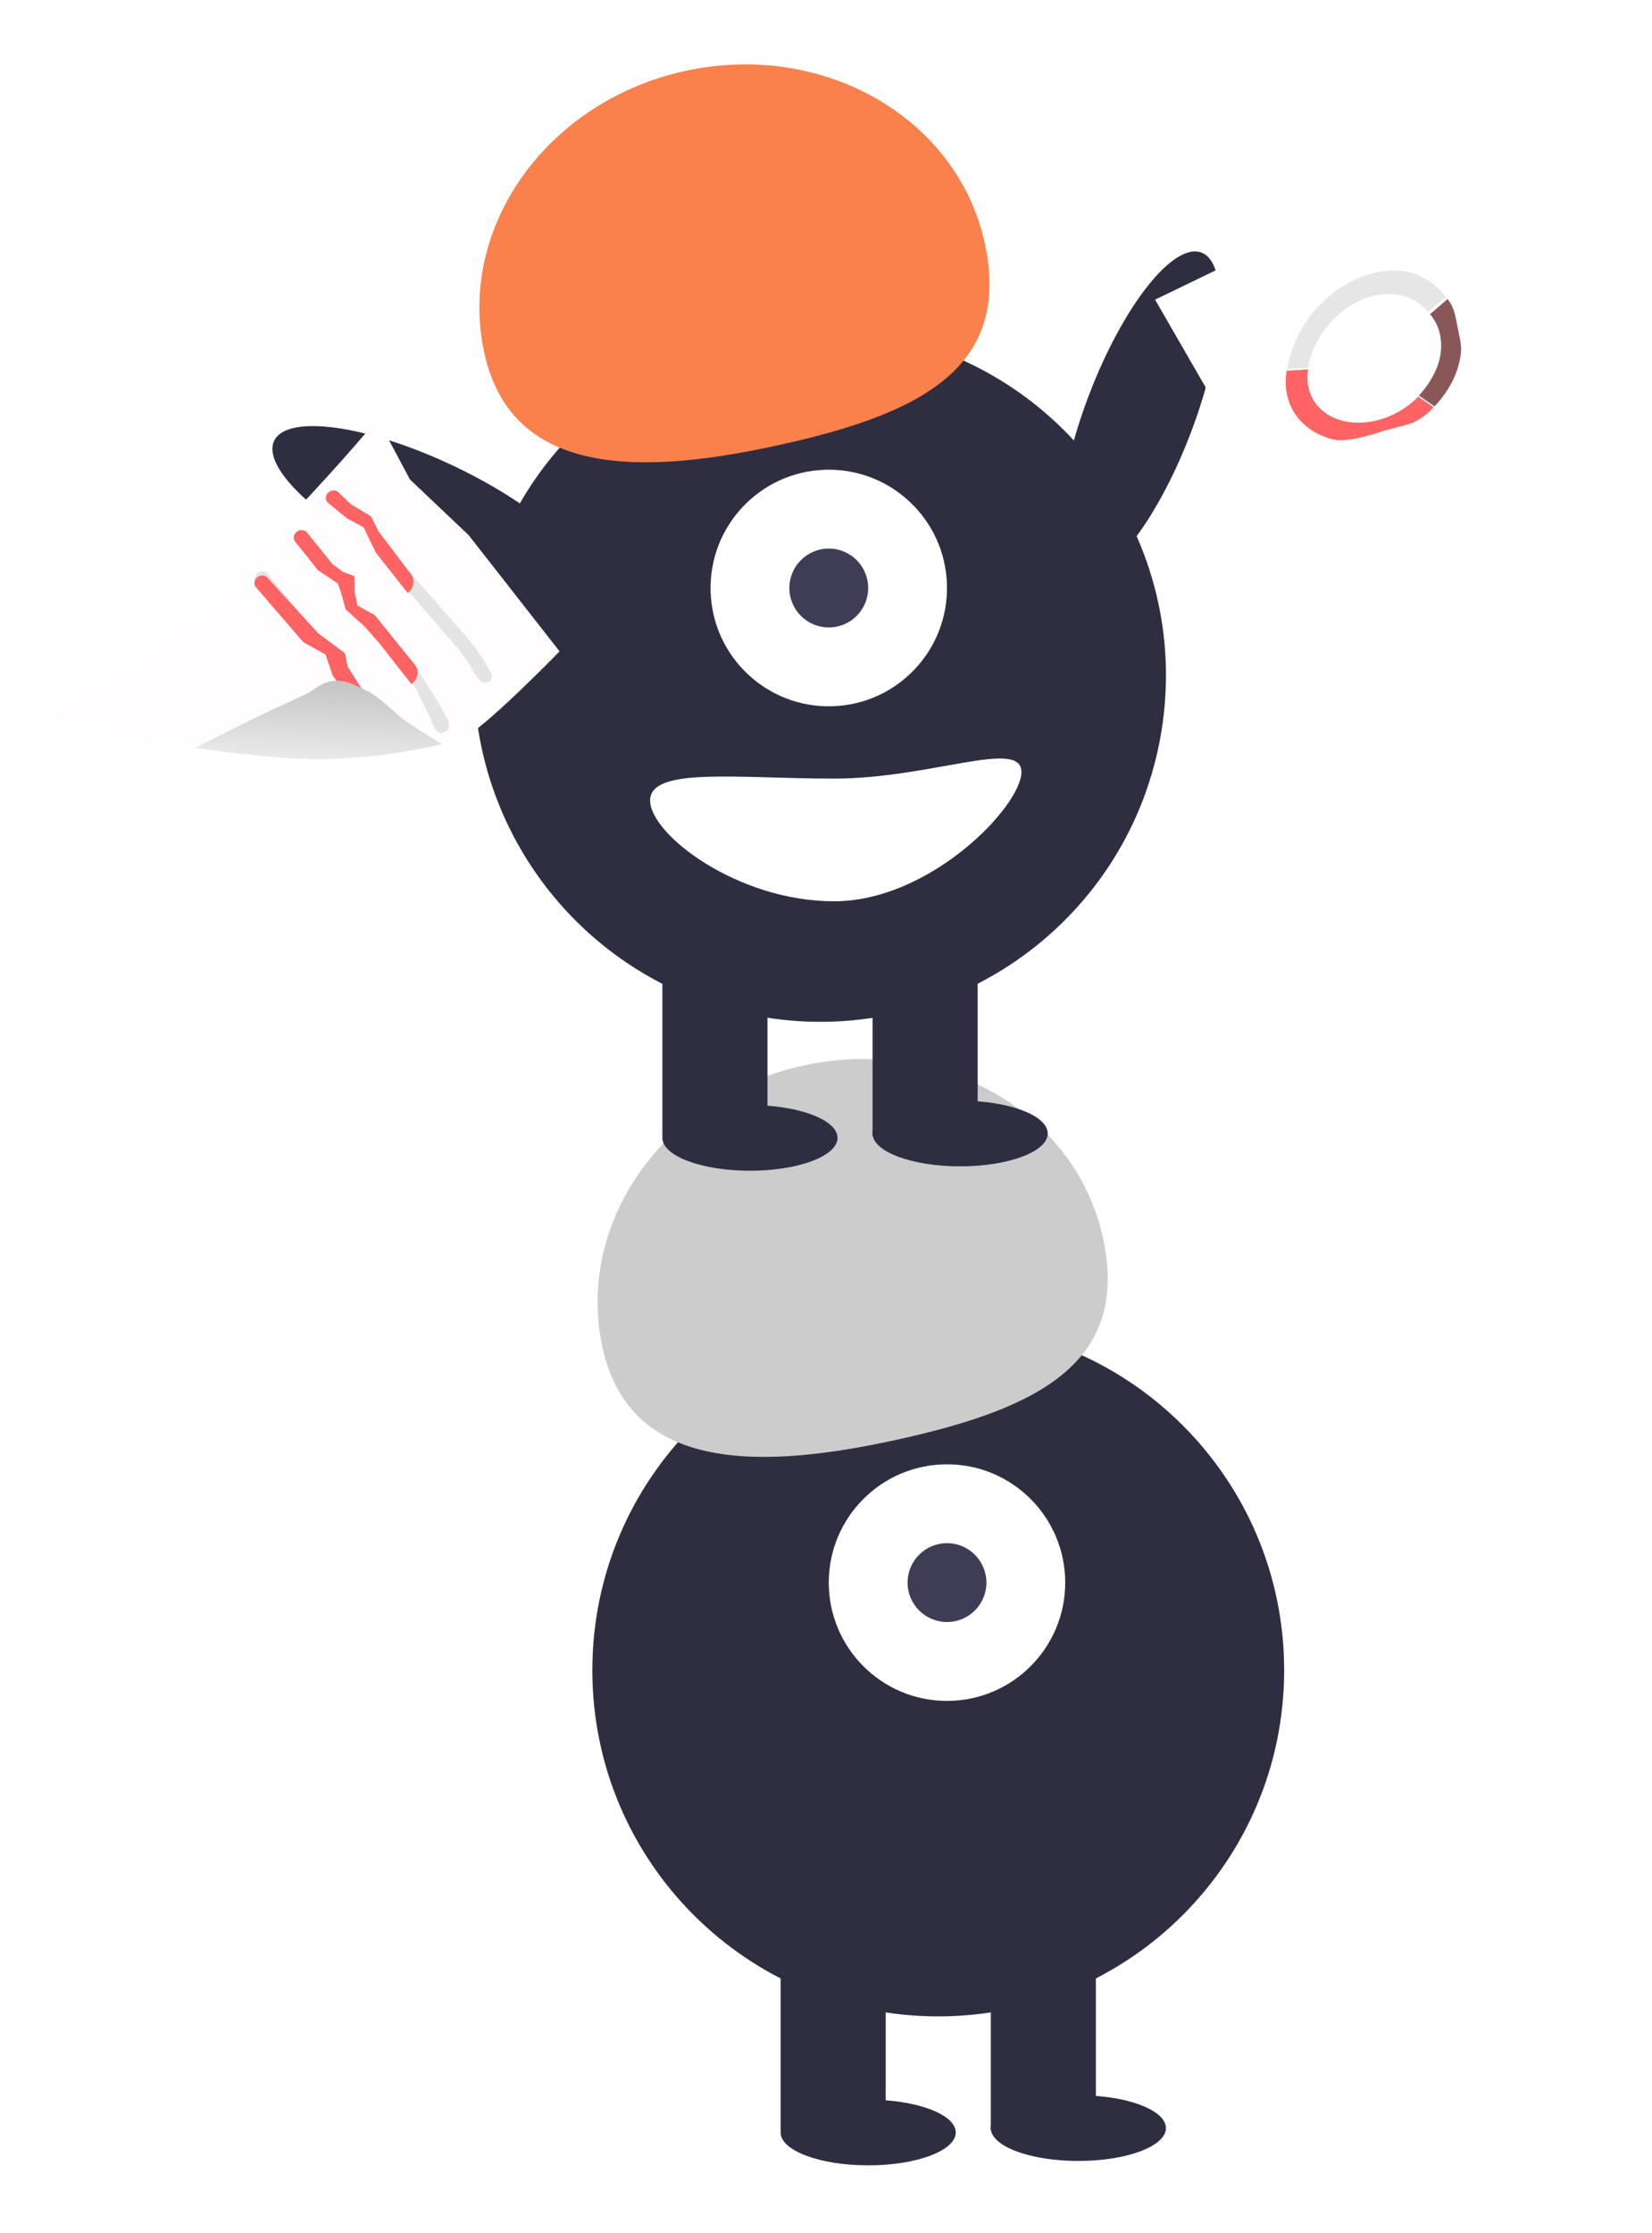 <svg width="77" height="104" viewBox="0 0 77 104" fill="none" xmlns="http://www.w3.org/2000/svg">
<g filter="url(#filter0_d_10_21)">
<path d="M43.732 91.922C52.636 91.922 59.855 84.703 59.855 75.799C59.855 66.894 52.636 59.676 43.732 59.676C34.827 59.676 27.609 66.894 27.609 75.799C27.609 84.703 34.827 91.922 43.732 91.922Z" fill="#2F2E41"/>
</g>
<g filter="url(#filter1_d_10_21)">
<path d="M41.283 88.452H36.385V97.228H41.283V88.452Z" fill="#2F2E41"/>
</g>
<g filter="url(#filter2_d_10_21)">
<path d="M51.079 88.452H46.181V97.228H51.079V88.452Z" fill="#2F2E41"/>
</g>
<g filter="url(#filter3_d_10_21)">
<path d="M40.466 98.861C42.721 98.861 44.548 98.175 44.548 97.33C44.548 96.485 42.721 95.799 40.466 95.799C38.212 95.799 36.385 96.485 36.385 97.33C36.385 98.175 38.212 98.861 40.466 98.861Z" fill="#2F2E41"/>
</g>
<g filter="url(#filter4_d_10_21)">
<path d="M50.262 98.656C52.517 98.656 54.344 97.971 54.344 97.126C54.344 96.281 52.517 95.595 50.262 95.595C48.008 95.595 46.181 96.281 46.181 97.126C46.181 97.971 48.008 98.656 50.262 98.656Z" fill="#2F2E41"/>
</g>
<g filter="url(#filter5_d_10_21)">
<path d="M44.14 77.227C47.183 77.227 49.65 74.76 49.65 71.717C49.65 68.674 47.183 66.207 44.14 66.207C41.096 66.207 38.629 68.674 38.629 71.717C38.629 74.76 41.096 77.227 44.14 77.227Z" fill="white"/>
</g>
<g filter="url(#filter6_d_10_21)">
<path d="M44.14 73.553C45.154 73.553 45.977 72.731 45.977 71.717C45.977 70.702 45.154 69.88 44.14 69.88C43.126 69.88 42.303 70.702 42.303 71.717C42.303 72.731 43.126 73.553 44.14 73.553Z" fill="#3F3D56"/>
</g>
<g filter="url(#filter7_d_10_21)">
<path d="M28.092 60.805C26.79 54.974 30.951 49.083 37.387 47.646C43.822 46.209 50.094 49.771 51.396 55.601C52.698 61.431 48.433 63.582 41.998 65.019C35.563 66.455 29.394 66.635 28.092 60.805Z" fill="#CCCCCC"/>
</g>
<g filter="url(#filter8_d_10_21)">
<path d="M55.488 18.199C57.077 14.04 57.307 10.265 56.002 9.766C54.696 9.267 52.349 12.233 50.76 16.392C49.17 20.551 48.94 24.327 50.245 24.826C51.551 25.325 53.898 22.358 55.488 18.199Z" fill="#2F2E41"/>
</g>
<g filter="url(#filter9_d_10_21)">
<path d="M54.136 32.053C55.562 23.264 49.593 14.982 40.804 13.556C32.014 12.13 23.733 18.099 22.306 26.888C20.88 35.678 26.849 43.959 35.639 45.385C44.428 46.812 52.71 40.843 54.136 32.053Z" fill="#2F2E41"/>
</g>
<g filter="url(#filter10_d_10_21)">
<path d="M35.772 42.124H30.874V50.9H35.772V42.124Z" fill="#2F2E41"/>
</g>
<g filter="url(#filter11_d_10_21)">
<path d="M45.569 42.124H40.67V50.9H45.569V42.124Z" fill="#2F2E41"/>
</g>
<g filter="url(#filter12_d_10_21)">
<path d="M34.956 52.532C37.21 52.532 39.038 51.847 39.038 51.002C39.038 50.157 37.21 49.471 34.956 49.471C32.702 49.471 30.874 50.157 30.874 51.002C30.874 51.847 32.702 52.532 34.956 52.532Z" fill="#2F2E41"/>
</g>
<g filter="url(#filter13_d_10_21)">
<path d="M44.752 52.328C47.007 52.328 48.834 51.643 48.834 50.798C48.834 49.952 47.007 49.267 44.752 49.267C42.498 49.267 40.67 49.952 40.67 50.798C40.67 51.643 42.498 52.328 44.752 52.328Z" fill="#2F2E41"/>
</g>
<g filter="url(#filter14_d_10_21)">
<path d="M38.791 30.897C41.833 30.808 44.227 28.269 44.138 25.227C44.048 22.185 41.51 19.792 38.468 19.881C35.426 19.971 33.032 22.509 33.122 25.551C33.211 28.593 35.749 30.986 38.791 30.897Z" fill="white"/>
</g>
<g filter="url(#filter15_d_10_21)">
<path d="M38.63 27.226C39.644 27.226 40.466 26.404 40.466 25.389C40.466 24.375 39.644 23.552 38.63 23.552C37.615 23.552 36.793 24.375 36.793 25.389C36.793 26.404 37.615 27.226 38.63 27.226Z" fill="#3F3D56"/>
</g>
<g filter="url(#filter16_d_10_21)">
<path d="M22.582 14.477C21.28 8.647 25.441 2.755 31.877 1.318C38.312 -0.119 44.584 3.443 45.886 9.273C47.188 15.104 42.923 17.254 36.488 18.691C30.052 20.128 23.884 20.307 22.582 14.477Z" fill="#FA814C"/>
</g>
<g filter="url(#filter17_d_10_21)">
<path d="M27.345 25.444C27.944 24.181 25.169 21.611 21.146 19.703C17.123 17.795 13.377 17.272 12.778 18.535C12.179 19.798 14.954 22.368 18.977 24.276C23 26.184 26.746 26.707 27.345 25.444Z" fill="#2F2E41"/>
</g>
<g filter="url(#filter18_d_10_21)">
<path d="M30.302 35.287C30.302 36.865 34.365 39.981 38.873 39.981C43.382 39.981 47.609 35.538 47.609 33.961C47.609 32.383 43.382 34.267 38.873 34.267C34.365 34.267 30.302 33.709 30.302 35.287Z" fill="white"/>
</g>
<g filter="url(#filter19_d_10_21)">
<path d="M65.588 23.122L60.701 25.017L53.838 13.129L69.043 5.773L68.233 6.842L69.433 12.532C69.433 12.532 70.664 15.608 72.27 16.805C73.372 17.626 75.501 18.196 75.501 18.196L70.382 20.624L66.577 21.427L65.588 23.122Z" fill="white"/>
<path d="M60.002 16.362L60.964 16.312C61.072 15.668 61.358 15.033 61.781 14.476C62.204 13.919 62.747 13.471 63.342 13.189C63.937 12.908 64.557 12.804 65.124 12.892C65.691 12.98 66.212 13.273 66.559 13.701L67.391 12.998C66.928 12.427 66.255 11.932 65.499 11.815C64.744 11.697 63.917 11.835 63.124 12.211C62.33 12.587 61.606 13.184 61.042 13.926C60.478 14.669 60.146 15.503 60.002 16.362Z" fill="#E6E6E6"/>
<path d="M67.468 13.102L66.656 13.807C67.059 14.276 67.236 14.914 67.152 15.604C67.069 16.293 66.667 17.024 66.137 17.594L66.863 18.102C67.569 17.342 67.982 16.539 68.093 15.619C68.139 15.243 68.008 14.773 67.941 14.43C67.843 13.936 67.786 13.471 67.468 13.102Z" fill="#895757"/>
<path d="M63.533 18.853C63.138 18.879 62.759 18.835 62.416 18.724C62.074 18.613 61.775 18.438 61.537 18.208C61.3 17.978 61.127 17.698 61.031 17.384C60.934 17.07 60.914 16.728 60.973 16.377L59.97 16.441C59.845 17.186 59.987 17.895 60.375 18.469C60.764 19.042 61.379 19.451 62.135 19.638C62.891 19.825 64.522 19.228 64.522 19.228C64.522 19.228 65.746 18.919 65.874 18.854C66.131 18.722 66.594 18.439 66.813 18.134L66.105 17.646C65.769 17.992 65.363 18.281 64.917 18.49C64.471 18.7 63.997 18.824 63.533 18.853Z" fill="#FF6363"/>
</g>
<g filter="url(#filter20_d_10_21)">
<path d="M8.408 33.965C12.867 34.564 15.998 34.984 20.647 33.862C20.97 33.784 21.154 33.75 21.471 33.65C22.385 33.359 26.082 29.556 26.082 29.556L21.844 24.143L19.107 21.548L17.605 18.73C17.605 18.73 11.18 26.491 5.912 30.042C4.431 31.04 2 32.408 2 32.408C2 32.408 5.545 33.58 8.335 33.955L8.408 33.965Z" fill="#FFFDFD"/>
<path d="M18.951 33.774L12.446 25.918C12.399 25.86 12.326 25.826 12.243 25.824C12.161 25.821 12.076 25.849 12.007 25.903C11.938 25.956 11.891 26.03 11.876 26.108C11.86 26.186 11.879 26.263 11.926 26.32L13.715 28.48L14.284 29.168L15.171 29.699L15.612 30.771L18.431 34.177C18.478 34.234 18.551 34.268 18.634 34.271C18.716 34.273 18.801 34.245 18.87 34.192C18.939 34.138 18.986 34.064 19.001 33.986C19.017 33.908 18.998 33.832 18.951 33.774Z" fill="#E4E4E4"/>
<path d="M16.624 32.238L15.506 30.678L15.171 29.7L14.136 29.129L11.928 26.567C11.875 26.505 11.851 26.424 11.86 26.34C11.868 26.257 11.91 26.177 11.977 26.117C12.012 26.085 12.054 26.061 12.099 26.044C12.144 26.028 12.191 26.02 12.237 26.022C12.284 26.024 12.329 26.034 12.369 26.053C12.409 26.072 12.444 26.099 12.472 26.133L14.837 28.722L16.076 29.642L16.207 30.27L16.875 31.336C16.979 31.462 16.929 31.628 16.902 31.795C16.875 31.961 16.781 32.117 16.639 32.227L16.624 32.238Z" fill="#FF6363"/>
<path d="M18.982 32.859C19.834 33.428 20.605 33.876 20.605 33.876C20.605 33.876 19.533 34.138 18.18 34.33C17.157 34.476 15.966 34.562 14.996 34.574C12.75 34.603 9.097 34.052 9.097 34.052C9.097 34.052 11.31 32.919 12.745 32.247C13.322 31.977 13.651 31.839 14.226 31.565C14.73 31.325 14.955 31 15.509 30.936C16.144 30.862 16.476 31.124 17.084 31.386C17.693 31.648 18.431 32.491 18.982 32.859Z" fill="url(#paint0_linear_10_21)"/>
<path d="M22.823 30.443C22.823 30.443 22.602 30.073 22.481 29.87C22.26 29.502 21.83 28.979 21.83 28.979L19.064 25.828L17.898 24.63L15.769 22.137C15.716 22.078 15.639 22.043 15.555 22.04C15.47 22.038 15.385 22.067 15.318 22.123C15.25 22.179 15.207 22.256 15.197 22.337C15.186 22.418 15.21 22.497 15.263 22.557L17.215 23.955L17.493 24.915L17.943 25.495L21.388 29.472C21.388 29.472 21.672 29.86 21.847 30.112C22.009 30.345 22.067 30.555 22.21 30.718C22.318 30.841 22.405 30.968 22.513 30.995C22.592 31.015 22.698 31.031 22.776 30.975C22.866 30.909 22.894 30.876 22.919 30.798C22.95 30.697 22.877 30.533 22.823 30.443Z" fill="#E4E4E4"/>
<path d="M20.911 32.858C20.889 32.736 20.447 31.939 20.272 31.686C19.888 31.13 19.942 31.137 19.677 30.758C19.298 30.215 18.422 29.111 17.482 27.953C17.311 27.742 16.503 27.427 16.503 27.427C16.503 27.427 16.529 27.086 16.342 26.815C16.163 26.556 15.775 26.371 15.616 26.178C15.349 25.854 15.552 25.632 15.33 25.364C14.77 24.688 14.261 24.043 14.261 24.043C14.211 23.981 14.136 23.943 14.051 23.937C13.967 23.931 13.88 23.957 13.811 24.01C13.742 24.063 13.695 24.138 13.681 24.219C13.668 24.3 13.689 24.38 13.739 24.441L15.882 26.608L16.586 27.716C16.586 27.716 18.372 29.948 19.255 31.076C19.483 31.367 19.5 31.598 19.683 31.917C19.85 32.211 20.061 32.695 20.061 32.695C20.112 32.756 20.221 33.234 20.453 33.331C20.542 33.368 20.611 33.371 20.716 33.322C20.818 33.274 20.906 33.202 20.92 33.121C20.933 33.04 20.932 32.98 20.911 32.858Z" fill="#E4E4E4"/>
<path d="M19.004 26.839L17.518 24.957L16.944 23.776L16.176 23.361L15.265 22.619C15.21 22.558 15.183 22.478 15.189 22.394C15.195 22.311 15.234 22.229 15.298 22.167C15.333 22.134 15.374 22.108 15.418 22.091C15.462 22.073 15.509 22.064 15.556 22.064C15.602 22.064 15.647 22.073 15.688 22.091C15.729 22.108 15.765 22.134 15.794 22.167L16.351 22.702L17.291 23.266L17.64 23.96L19.131 25.934C19.24 26.056 19.288 26.219 19.267 26.387C19.246 26.554 19.157 26.712 19.019 26.827L19.004 26.839Z" fill="#FF6363"/>
<path d="M19.174 31.081L17.682 29.177L16.997 28.403L16.114 27.603L15.907 26.863L15.748 26.392L14.82 25.777L13.761 24.45C13.708 24.388 13.684 24.307 13.694 24.223C13.703 24.14 13.746 24.06 13.812 24.001C13.848 23.969 13.89 23.945 13.935 23.929C13.98 23.913 14.027 23.906 14.074 23.908C14.12 23.91 14.165 23.921 14.205 23.94C14.245 23.959 14.28 23.987 14.308 24.02L15.499 25.496L15.982 25.853L16.523 26.057L16.532 26.797L16.663 27.425L17.46 27.859L19.338 30.182C19.441 30.309 19.483 30.473 19.455 30.64C19.427 30.806 19.332 30.961 19.189 31.07L19.174 31.081Z" fill="#FF6363"/>
</g>
<defs>
<filter id="filter0_d_10_21" x="24.609" y="58.676" width="38.246" height="38.246" filterUnits="userSpaceOnUse" color-interpolation-filters="sRGB">
<feFlood flood-opacity="0" result="BackgroundImageFix"/>
<feColorMatrix in="SourceAlpha" type="matrix" values="0 0 0 0 0 0 0 0 0 0 0 0 0 0 0 0 0 0 127 0" result="hardAlpha"/>
<feOffset dy="2"/>
<feGaussianBlur stdDeviation="1.5"/>
<feComposite in2="hardAlpha" operator="out"/>
<feColorMatrix type="matrix" values="0 0 0 0 0 0 0 0 0 0 0 0 0 0 0 0 0 0 0.1 0"/>
<feBlend mode="normal" in2="BackgroundImageFix" result="effect1_dropShadow_10_21"/>
<feBlend mode="normal" in="SourceGraphic" in2="effect1_dropShadow_10_21" result="shape"/>
</filter>
<filter id="filter1_d_10_21" x="33.385" y="87.452" width="10.898" height="14.776" filterUnits="userSpaceOnUse" color-interpolation-filters="sRGB">
<feFlood flood-opacity="0" result="BackgroundImageFix"/>
<feColorMatrix in="SourceAlpha" type="matrix" values="0 0 0 0 0 0 0 0 0 0 0 0 0 0 0 0 0 0 127 0" result="hardAlpha"/>
<feOffset dy="2"/>
<feGaussianBlur stdDeviation="1.5"/>
<feComposite in2="hardAlpha" operator="out"/>
<feColorMatrix type="matrix" values="0 0 0 0 0 0 0 0 0 0 0 0 0 0 0 0 0 0 0.1 0"/>
<feBlend mode="normal" in2="BackgroundImageFix" result="effect1_dropShadow_10_21"/>
<feBlend mode="normal" in="SourceGraphic" in2="effect1_dropShadow_10_21" result="shape"/>
</filter>
<filter id="filter2_d_10_21" x="43.181" y="87.452" width="10.898" height="14.776" filterUnits="userSpaceOnUse" color-interpolation-filters="sRGB">
<feFlood flood-opacity="0" result="BackgroundImageFix"/>
<feColorMatrix in="SourceAlpha" type="matrix" values="0 0 0 0 0 0 0 0 0 0 0 0 0 0 0 0 0 0 127 0" result="hardAlpha"/>
<feOffset dy="2"/>
<feGaussianBlur stdDeviation="1.5"/>
<feComposite in2="hardAlpha" operator="out"/>
<feColorMatrix type="matrix" values="0 0 0 0 0 0 0 0 0 0 0 0 0 0 0 0 0 0 0.1 0"/>
<feBlend mode="normal" in2="BackgroundImageFix" result="effect1_dropShadow_10_21"/>
<feBlend mode="normal" in="SourceGraphic" in2="effect1_dropShadow_10_21" result="shape"/>
</filter>
<filter id="filter3_d_10_21" x="33.385" y="94.799" width="14.164" height="9.061" filterUnits="userSpaceOnUse" color-interpolation-filters="sRGB">
<feFlood flood-opacity="0" result="BackgroundImageFix"/>
<feColorMatrix in="SourceAlpha" type="matrix" values="0 0 0 0 0 0 0 0 0 0 0 0 0 0 0 0 0 0 127 0" result="hardAlpha"/>
<feOffset dy="2"/>
<feGaussianBlur stdDeviation="1.5"/>
<feComposite in2="hardAlpha" operator="out"/>
<feColorMatrix type="matrix" values="0 0 0 0 0 0 0 0 0 0 0 0 0 0 0 0 0 0 0.1 0"/>
<feBlend mode="normal" in2="BackgroundImageFix" result="effect1_dropShadow_10_21"/>
<feBlend mode="normal" in="SourceGraphic" in2="effect1_dropShadow_10_21" result="shape"/>
</filter>
<filter id="filter4_d_10_21" x="43.181" y="94.595" width="14.164" height="9.061" filterUnits="userSpaceOnUse" color-interpolation-filters="sRGB">
<feFlood flood-opacity="0" result="BackgroundImageFix"/>
<feColorMatrix in="SourceAlpha" type="matrix" values="0 0 0 0 0 0 0 0 0 0 0 0 0 0 0 0 0 0 127 0" result="hardAlpha"/>
<feOffset dy="2"/>
<feGaussianBlur stdDeviation="1.5"/>
<feComposite in2="hardAlpha" operator="out"/>
<feColorMatrix type="matrix" values="0 0 0 0 0 0 0 0 0 0 0 0 0 0 0 0 0 0 0.1 0"/>
<feBlend mode="normal" in2="BackgroundImageFix" result="effect1_dropShadow_10_21"/>
<feBlend mode="normal" in="SourceGraphic" in2="effect1_dropShadow_10_21" result="shape"/>
</filter>
<filter id="filter5_d_10_21" x="35.629" y="65.207" width="17.021" height="17.021" filterUnits="userSpaceOnUse" color-interpolation-filters="sRGB">
<feFlood flood-opacity="0" result="BackgroundImageFix"/>
<feColorMatrix in="SourceAlpha" type="matrix" values="0 0 0 0 0 0 0 0 0 0 0 0 0 0 0 0 0 0 127 0" result="hardAlpha"/>
<feOffset dy="2"/>
<feGaussianBlur stdDeviation="1.5"/>
<feComposite in2="hardAlpha" operator="out"/>
<feColorMatrix type="matrix" values="0 0 0 0 0 0 0 0 0 0 0 0 0 0 0 0 0 0 0.1 0"/>
<feBlend mode="normal" in2="BackgroundImageFix" result="effect1_dropShadow_10_21"/>
<feBlend mode="normal" in="SourceGraphic" in2="effect1_dropShadow_10_21" result="shape"/>
</filter>
<filter id="filter6_d_10_21" x="39.303" y="68.88" width="9.674" height="9.674" filterUnits="userSpaceOnUse" color-interpolation-filters="sRGB">
<feFlood flood-opacity="0" result="BackgroundImageFix"/>
<feColorMatrix in="SourceAlpha" type="matrix" values="0 0 0 0 0 0 0 0 0 0 0 0 0 0 0 0 0 0 127 0" result="hardAlpha"/>
<feOffset dy="2"/>
<feGaussianBlur stdDeviation="1.5"/>
<feComposite in2="hardAlpha" operator="out"/>
<feColorMatrix type="matrix" values="0 0 0 0 0 0 0 0 0 0 0 0 0 0 0 0 0 0 0.1 0"/>
<feBlend mode="normal" in2="BackgroundImageFix" result="effect1_dropShadow_10_21"/>
<feBlend mode="normal" in="SourceGraphic" in2="effect1_dropShadow_10_21" result="shape"/>
</filter>
<filter id="filter7_d_10_21" x="24.854" y="46.328" width="29.777" height="24.534" filterUnits="userSpaceOnUse" color-interpolation-filters="sRGB">
<feFlood flood-opacity="0" result="BackgroundImageFix"/>
<feColorMatrix in="SourceAlpha" type="matrix" values="0 0 0 0 0 0 0 0 0 0 0 0 0 0 0 0 0 0 127 0" result="hardAlpha"/>
<feOffset dy="2"/>
<feGaussianBlur stdDeviation="1.5"/>
<feComposite in2="hardAlpha" operator="out"/>
<feColorMatrix type="matrix" values="0 0 0 0 0 0 0 0 0 0 0 0 0 0 0 0 0 0 0.1 0"/>
<feBlend mode="normal" in2="BackgroundImageFix" result="effect1_dropShadow_10_21"/>
<feBlend mode="normal" in="SourceGraphic" in2="effect1_dropShadow_10_21" result="shape"/>
</filter>
<filter id="filter8_d_10_21" x="46.399" y="8.711" width="13.449" height="21.17" filterUnits="userSpaceOnUse" color-interpolation-filters="sRGB">
<feFlood flood-opacity="0" result="BackgroundImageFix"/>
<feColorMatrix in="SourceAlpha" type="matrix" values="0 0 0 0 0 0 0 0 0 0 0 0 0 0 0 0 0 0 127 0" result="hardAlpha"/>
<feOffset dy="2"/>
<feGaussianBlur stdDeviation="1.5"/>
<feComposite in2="hardAlpha" operator="out"/>
<feColorMatrix type="matrix" values="0 0 0 0 0 0 0 0 0 0 0 0 0 0 0 0 0 0 0.1 0"/>
<feBlend mode="normal" in2="BackgroundImageFix" result="effect1_dropShadow_10_21"/>
<feBlend mode="normal" in="SourceGraphic" in2="effect1_dropShadow_10_21" result="shape"/>
</filter>
<filter id="filter9_d_10_21" x="19.096" y="12.345" width="38.251" height="38.251" filterUnits="userSpaceOnUse" color-interpolation-filters="sRGB">
<feFlood flood-opacity="0" result="BackgroundImageFix"/>
<feColorMatrix in="SourceAlpha" type="matrix" values="0 0 0 0 0 0 0 0 0 0 0 0 0 0 0 0 0 0 127 0" result="hardAlpha"/>
<feOffset dy="2"/>
<feGaussianBlur stdDeviation="1.5"/>
<feComposite in2="hardAlpha" operator="out"/>
<feColorMatrix type="matrix" values="0 0 0 0 0 0 0 0 0 0 0 0 0 0 0 0 0 0 0.1 0"/>
<feBlend mode="normal" in2="BackgroundImageFix" result="effect1_dropShadow_10_21"/>
<feBlend mode="normal" in="SourceGraphic" in2="effect1_dropShadow_10_21" result="shape"/>
</filter>
<filter id="filter10_d_10_21" x="27.874" y="41.124" width="10.898" height="14.776" filterUnits="userSpaceOnUse" color-interpolation-filters="sRGB">
<feFlood flood-opacity="0" result="BackgroundImageFix"/>
<feColorMatrix in="SourceAlpha" type="matrix" values="0 0 0 0 0 0 0 0 0 0 0 0 0 0 0 0 0 0 127 0" result="hardAlpha"/>
<feOffset dy="2"/>
<feGaussianBlur stdDeviation="1.5"/>
<feComposite in2="hardAlpha" operator="out"/>
<feColorMatrix type="matrix" values="0 0 0 0 0 0 0 0 0 0 0 0 0 0 0 0 0 0 0.1 0"/>
<feBlend mode="normal" in2="BackgroundImageFix" result="effect1_dropShadow_10_21"/>
<feBlend mode="normal" in="SourceGraphic" in2="effect1_dropShadow_10_21" result="shape"/>
</filter>
<filter id="filter11_d_10_21" x="37.67" y="41.124" width="10.898" height="14.776" filterUnits="userSpaceOnUse" color-interpolation-filters="sRGB">
<feFlood flood-opacity="0" result="BackgroundImageFix"/>
<feColorMatrix in="SourceAlpha" type="matrix" values="0 0 0 0 0 0 0 0 0 0 0 0 0 0 0 0 0 0 127 0" result="hardAlpha"/>
<feOffset dy="2"/>
<feGaussianBlur stdDeviation="1.5"/>
<feComposite in2="hardAlpha" operator="out"/>
<feColorMatrix type="matrix" values="0 0 0 0 0 0 0 0 0 0 0 0 0 0 0 0 0 0 0.1 0"/>
<feBlend mode="normal" in2="BackgroundImageFix" result="effect1_dropShadow_10_21"/>
<feBlend mode="normal" in="SourceGraphic" in2="effect1_dropShadow_10_21" result="shape"/>
</filter>
<filter id="filter12_d_10_21" x="27.874" y="48.471" width="14.164" height="9.061" filterUnits="userSpaceOnUse" color-interpolation-filters="sRGB">
<feFlood flood-opacity="0" result="BackgroundImageFix"/>
<feColorMatrix in="SourceAlpha" type="matrix" values="0 0 0 0 0 0 0 0 0 0 0 0 0 0 0 0 0 0 127 0" result="hardAlpha"/>
<feOffset dy="2"/>
<feGaussianBlur stdDeviation="1.5"/>
<feComposite in2="hardAlpha" operator="out"/>
<feColorMatrix type="matrix" values="0 0 0 0 0 0 0 0 0 0 0 0 0 0 0 0 0 0 0.1 0"/>
<feBlend mode="normal" in2="BackgroundImageFix" result="effect1_dropShadow_10_21"/>
<feBlend mode="normal" in="SourceGraphic" in2="effect1_dropShadow_10_21" result="shape"/>
</filter>
<filter id="filter13_d_10_21" x="37.67" y="48.267" width="14.164" height="9.061" filterUnits="userSpaceOnUse" color-interpolation-filters="sRGB">
<feFlood flood-opacity="0" result="BackgroundImageFix"/>
<feColorMatrix in="SourceAlpha" type="matrix" values="0 0 0 0 0 0 0 0 0 0 0 0 0 0 0 0 0 0 127 0" result="hardAlpha"/>
<feOffset dy="2"/>
<feGaussianBlur stdDeviation="1.5"/>
<feComposite in2="hardAlpha" operator="out"/>
<feColorMatrix type="matrix" values="0 0 0 0 0 0 0 0 0 0 0 0 0 0 0 0 0 0 0.1 0"/>
<feBlend mode="normal" in2="BackgroundImageFix" result="effect1_dropShadow_10_21"/>
<feBlend mode="normal" in="SourceGraphic" in2="effect1_dropShadow_10_21" result="shape"/>
</filter>
<filter id="filter14_d_10_21" x="30.119" y="18.879" width="17.021" height="17.021" filterUnits="userSpaceOnUse" color-interpolation-filters="sRGB">
<feFlood flood-opacity="0" result="BackgroundImageFix"/>
<feColorMatrix in="SourceAlpha" type="matrix" values="0 0 0 0 0 0 0 0 0 0 0 0 0 0 0 0 0 0 127 0" result="hardAlpha"/>
<feOffset dy="2"/>
<feGaussianBlur stdDeviation="1.5"/>
<feComposite in2="hardAlpha" operator="out"/>
<feColorMatrix type="matrix" values="0 0 0 0 0 0 0 0 0 0 0 0 0 0 0 0 0 0 0.1 0"/>
<feBlend mode="normal" in2="BackgroundImageFix" result="effect1_dropShadow_10_21"/>
<feBlend mode="normal" in="SourceGraphic" in2="effect1_dropShadow_10_21" result="shape"/>
</filter>
<filter id="filter15_d_10_21" x="33.793" y="22.552" width="9.674" height="9.674" filterUnits="userSpaceOnUse" color-interpolation-filters="sRGB">
<feFlood flood-opacity="0" result="BackgroundImageFix"/>
<feColorMatrix in="SourceAlpha" type="matrix" values="0 0 0 0 0 0 0 0 0 0 0 0 0 0 0 0 0 0 127 0" result="hardAlpha"/>
<feOffset dy="2"/>
<feGaussianBlur stdDeviation="1.5"/>
<feComposite in2="hardAlpha" operator="out"/>
<feColorMatrix type="matrix" values="0 0 0 0 0 0 0 0 0 0 0 0 0 0 0 0 0 0 0.1 0"/>
<feBlend mode="normal" in2="BackgroundImageFix" result="effect1_dropShadow_10_21"/>
<feBlend mode="normal" in="SourceGraphic" in2="effect1_dropShadow_10_21" result="shape"/>
</filter>
<filter id="filter16_d_10_21" x="19.343" y="0" width="29.777" height="24.534" filterUnits="userSpaceOnUse" color-interpolation-filters="sRGB">
<feFlood flood-opacity="0" result="BackgroundImageFix"/>
<feColorMatrix in="SourceAlpha" type="matrix" values="0 0 0 0 0 0 0 0 0 0 0 0 0 0 0 0 0 0 127 0" result="hardAlpha"/>
<feOffset dy="2"/>
<feGaussianBlur stdDeviation="1.5"/>
<feComposite in2="hardAlpha" operator="out"/>
<feColorMatrix type="matrix" values="0 0 0 0 0 0 0 0 0 0 0 0 0 0 0 0 0 0 0.1 0"/>
<feBlend mode="normal" in2="BackgroundImageFix" result="effect1_dropShadow_10_21"/>
<feBlend mode="normal" in="SourceGraphic" in2="effect1_dropShadow_10_21" result="shape"/>
</filter>
<filter id="filter17_d_10_21" x="9.696" y="16.846" width="20.73" height="14.287" filterUnits="userSpaceOnUse" color-interpolation-filters="sRGB">
<feFlood flood-opacity="0" result="BackgroundImageFix"/>
<feColorMatrix in="SourceAlpha" type="matrix" values="0 0 0 0 0 0 0 0 0 0 0 0 0 0 0 0 0 0 127 0" result="hardAlpha"/>
<feOffset dy="2"/>
<feGaussianBlur stdDeviation="1.5"/>
<feComposite in2="hardAlpha" operator="out"/>
<feColorMatrix type="matrix" values="0 0 0 0 0 0 0 0 0 0 0 0 0 0 0 0 0 0 0.1 0"/>
<feBlend mode="normal" in2="BackgroundImageFix" result="effect1_dropShadow_10_21"/>
<feBlend mode="normal" in="SourceGraphic" in2="effect1_dropShadow_10_21" result="shape"/>
</filter>
<filter id="filter18_d_10_21" x="27.302" y="32.331" width="23.308" height="12.65" filterUnits="userSpaceOnUse" color-interpolation-filters="sRGB">
<feFlood flood-opacity="0" result="BackgroundImageFix"/>
<feColorMatrix in="SourceAlpha" type="matrix" values="0 0 0 0 0 0 0 0 0 0 0 0 0 0 0 0 0 0 127 0" result="hardAlpha"/>
<feOffset dy="2"/>
<feGaussianBlur stdDeviation="1.5"/>
<feComposite in2="hardAlpha" operator="out"/>
<feColorMatrix type="matrix" values="0 0 0 0 0 0 0 0 0 0 0 0 0 0 0 0 0 0 0.1 0"/>
<feBlend mode="normal" in2="BackgroundImageFix" result="effect1_dropShadow_10_21"/>
<feBlend mode="normal" in="SourceGraphic" in2="effect1_dropShadow_10_21" result="shape"/>
</filter>
<filter id="filter19_d_10_21" x="51.757" y="4.583" width="25.735" height="23.387" filterUnits="userSpaceOnUse" color-interpolation-filters="sRGB">
<feFlood flood-opacity="0" result="BackgroundImageFix"/>
<feColorMatrix in="SourceAlpha" type="matrix" values="0 0 0 0 0 0 0 0 0 0 0 0 0 0 0 0 0 0 127 0" result="hardAlpha"/>
<feOffset dy="0.829"/>
<feGaussianBlur stdDeviation="0.622"/>
<feComposite in2="hardAlpha" operator="out"/>
<feColorMatrix type="matrix" values="0 0 0 0 0 0 0 0 0 0 0 0 0 0 0 0 0 0 0.15 0"/>
<feBlend mode="normal" in2="BackgroundImageFix" result="effect1_dropShadow_10_21"/>
<feBlend mode="normal" in="SourceGraphic" in2="effect1_dropShadow_10_21" result="shape"/>
</filter>
<filter id="filter20_d_10_21" x="0.823" y="17.605" width="27.415" height="27.271" filterUnits="userSpaceOnUse" color-interpolation-filters="sRGB">
<feFlood flood-opacity="0" result="BackgroundImageFix"/>
<feColorMatrix in="SourceAlpha" type="matrix" values="0 0 0 0 0 0 0 0 0 0 0 0 0 0 0 0 0 0 127 0" result="hardAlpha"/>
<feOffset dy="0.784"/>
<feGaussianBlur stdDeviation="0.588"/>
<feComposite in2="hardAlpha" operator="out"/>
<feColorMatrix type="matrix" values="0 0 0 0 0 0 0 0 0 0 0 0 0 0 0 0 0 0 0.15 0"/>
<feBlend mode="normal" in2="BackgroundImageFix" result="effect1_dropShadow_10_21"/>
<feBlend mode="normal" in="SourceGraphic" in2="effect1_dropShadow_10_21" result="shape"/>
</filter>
<linearGradient id="paint0_linear_10_21" x1="17.86" y1="31.038" x2="17.588" y2="36.794" gradientUnits="userSpaceOnUse">
<stop stop-color="#C4C4C4"/>
<stop offset="1" stop-color="white"/>
</linearGradient>
</defs>
</svg>
